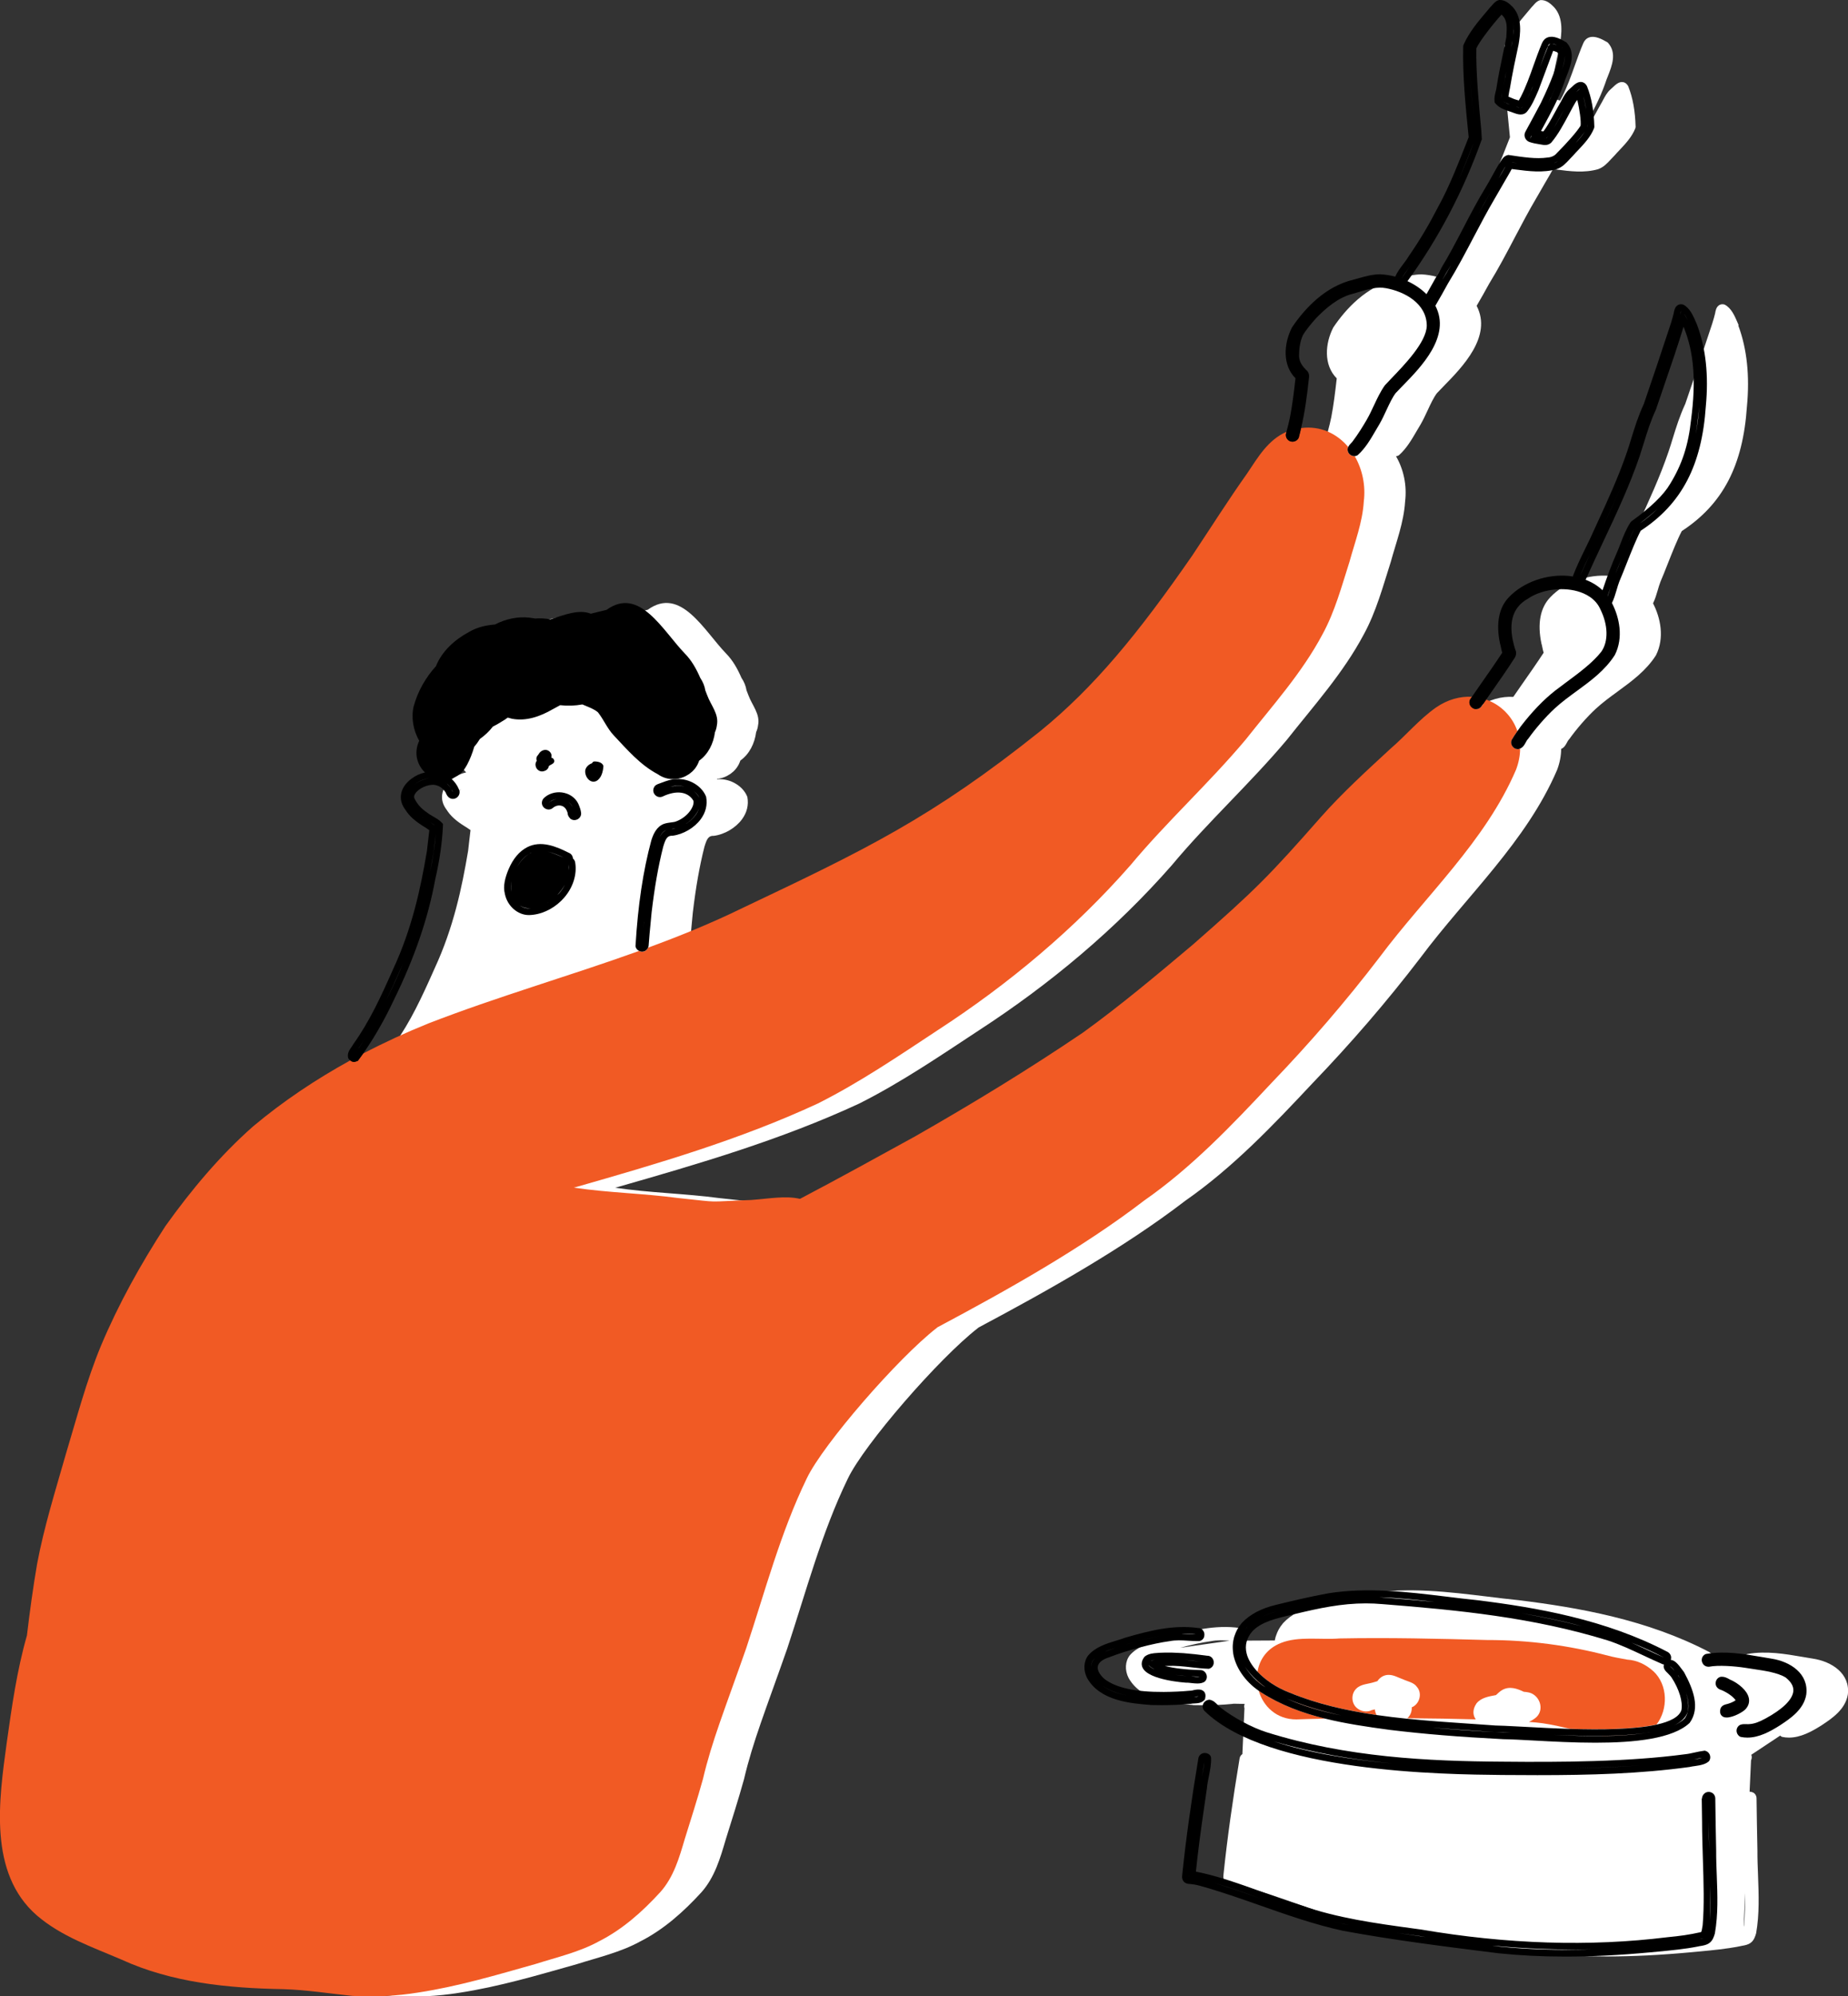 <?xml version="1.0" encoding="UTF-8"?>
<svg id="_レイヤー_2" data-name="レイヤー 2" xmlns="http://www.w3.org/2000/svg" viewBox="0 0 446.15 481.74">
  <rect x="0" y="0" width="446.15" height="481.74" fill="#333333" stroke="none"/>
  <defs>
    <style>
      .cls-1 {
        fill: none;
      }

      .cls-1, .cls-2, .cls-3, .cls-4 {
        stroke-width: 0px;
      }

      .cls-2 {
        fill: #000;
      }

      .cls-3 {
        fill: #f15a24;
      }

      .cls-4 {
        fill: #fff;
      }
    </style>
  </defs>
  <g id="_食べ物" data-name="食べ物">
    <g>
      <g>
        <path class="cls-4" d="M419.75,78.46c-.11-.24-.22-.5-.33-.76-.64-1.48-1.43-3.33-3-4.17l-.23-.08c-.58-.11-.99.07-1.22.24-.65.46-.79,1.29-.91,1.96-.17.74-.35,1.31-.64,2.27l-.08.26c-2.44,7.42-4.51,13.57-6.47,19.27-1.38,2.99-2.18,5.59-3.03,8.34-.32,1.05-.65,2.12-1.03,3.24-2.04,6-4.74,11.87-7.36,17.54l-.58,1.27c-.66,1.52-1.41,3.04-2.13,4.51-1.07,2.18-2.17,4.44-3.04,6.76-.31-.05-.62-.1-.94-.13-5.36-.5-11.04,1.51-14.47,5.13-2.42,2.5-3.18,6.32-2.15,11.19.08.2.14.53.21.88.09.43.18.89.32,1.33-.02.04-.05.08-.09.14-1.63,2.48-3.36,4.95-5.04,7.35-.75,1.07-1.49,2.13-2.2,3.17-2.81-.16-5.83.61-8.72,2.6-4.02,2.84-7.22,6.72-10.95,9.92-5.75,5.31-11.56,10.59-16.76,16.45-12.58,14.29-15.75,17.51-31,30.87-8.67,7.29-17.34,14.58-26.52,21.21-13.16,8.91-26.74,17.18-40.54,25.05-9.21,5.07-18.43,10.15-27.74,15.05-3.53-.81-7.38-.05-11.73.27-11.74.44-6.68.68-17.69-.47-8.37-1.12-16.84-1.26-25.19-2.51,0,0,0,0,0,0,.11-.03.22-.06.34-.08,19.85-5.67,39.82-11.51,58.58-20.22,10.13-5.09,19.5-11.48,28.95-17.7,17.14-11.14,33.01-24.41,46.5-39.78,8.78-10.53,18.97-19.79,27.79-30.28,6.51-8.24,13.64-16.14,18.59-25.46,2.99-5.47,4.61-11.54,6.5-17.45,1.32-4.81,3.16-9.57,3.47-14.58.49-3.94-.37-7.83-2.2-10.98.03,0,.06.01.09,0,.15-.02.3-.06.44-.12l.21-.13c1.83-1.63,3.07-3.78,4.28-5.85.32-.55.63-1.09.97-1.64.63-1.11,1.16-2.25,1.67-3.35.72-1.55,1.41-3.02,2.21-4.09.48-.52,1.05-1.1,1.67-1.74,4.47-4.56,11.78-12.01,7.93-19.36.01-.03.04-.05.05-.08,1.02-1.76,2.04-3.52,2.98-5.27,2.24-3.64,4.25-7.46,6.19-11.16,1.64-3.12,3.34-6.35,5.17-9.45.58-1.04,1.35-2.36,2.09-3.62.81-1.38,1.53-2.61,1.96-3.41l.87.11c3.27.42,6.66.86,9.99-.08,1.34-.47,2.24-1.44,3.11-2.39.26-.28.52-.57.84-.88.39-.45.81-.89,1.23-1.33,1.49-1.58,3.03-3.22,3.85-5.32l.05-.31c-.1-3.84-.68-7.04-1.77-9.76l-.05-.1c-.4-.69-.9-.89-1.26-.94-.96-.13-1.79.65-2.45,1.29-.17.16-.32.31-.49.44-.84.73-1.33,1.66-1.81,2.55l-.24.45c-.48.82-.95,1.69-1.42,2.55-.94,1.73-1.92,3.52-2.81,4.64-.19-.03-.38-.06-.58-.09l.52-.96c1.82-3.34,3.7-6.8,5.01-10.52.17-.57.41-1.17.66-1.79.98-2.49,2.2-5.59.04-8.02l-.19-.16c-1.39-.82-3-1.61-4.34-1.17-.64.21-1.14.69-1.44,1.38-.77,1.8-1.44,3.66-2.08,5.47-.88,2.48-1.8,5.05-2.99,7.4l-.15.28c-.14.25-.28.51-.4.72-.04-.01-.09-.03-.13-.04-.42-.12-1.04-.3-1.4-.48-.27-.1-.65-.26-.98-.41.03-.19.07-.4.1-.62.08-.49.16-.99.26-1.35.61-3.66,1.37-7.26,2.11-10.67.36-2.21,1.03-6.32-1.41-8.97-.79-.82-1.86-1.76-3.2-1.71h-.09s-.08.03-.08.03c-.72.19-1.18.72-1.55,1.15-.13.15-.26.31-.48.52l-.8.95c-2.14,2.52-4.35,5.13-5.7,8.19l-.07.31c-.17,7.16.57,14.42,1.27,21.43l.05.53-.41,1.05c-1.62,4.13-4.33,11.05-6.79,15.45-2.44,4.73-4.53,8.24-7.25,12.19-.39.66-.86,1.29-1.37,1.96-.71.94-1.43,1.91-1.91,3-1.17-.31-2.39-.51-3.61-.57-1.8,0-3.51.47-5.16.94-.4.11-.81.23-1.19.33-7.01,1.61-11.98,7.13-14.96,11.55-1.96,3.81-2.41,9.02.84,12.28-.38,3.33-.74,6.35-1.32,9.36-.22,1.11-.5,2.2-.79,3.29l-.06.25c-4.5,1.96-6.89,6.14-9.51,10.04-4.58,6.45-8.8,13.14-13.19,19.73-13.23,19.11-23.81,31.91-36.72,42.43-26.29,21.01-42.35,28.67-71.94,42.72-7.42,3.63-15.05,6.73-22.77,9.56.06-.14.11-.28.12-.43.13-1.87.31-3.73.49-5.59l.23-2.44c.73-6.17,1.62-11.22,2.8-15.87.58-1.9.95-2.73,2.29-2.66,2.58-.34,5.24-1.9,6.78-3.99,1.19-1.62,1.65-3.43,1.3-5.38-.98-2.61-4.03-4.45-7.09-4.3-.07,0-.13.01-.2.02-.01-.03-.03-.07-.04-.11.1-.01.21-.01.31-.03.02,0,.05,0,.07-.01.02,0,.03,0,.05,0,.04,0,.08-.01.12-.02h0c.25-.05.49-.11.73-.18.06-.02.13-.04.19-.06.29-.1.57-.21.85-.35,0,0,0,0,0,0,0,0,.01,0,.02-.01.02-.01.04-.02.05-.03.02-.01.04-.02.06-.03.23-.12.45-.25.66-.39h0s.08-.06.13-.09c.01-.01.03-.02.05-.03.01,0,.03-.02.04-.03.21-.15.41-.32.6-.49.02-.02.04-.04.06-.05.01,0,.02-.02.03-.03,0,0,.02-.01.02-.02.22-.21.42-.44.61-.68.02-.02.03-.05.05-.07t0,0s.03-.05.05-.07c0,0,0,0,0,0,0,0,0,0,0,0,.01-.02.02-.03.03-.05.14-.19.27-.39.38-.6.03-.06.07-.12.1-.18,0,0,0,0,0-.01,0-.01.02-.03.02-.04,0,0,0,0,0,0,.14-.28.26-.56.36-.86,2.17-1.54,3.45-4.12,3.81-6.86.23-.51.39-1.06.46-1.65.56-2.73-1.45-4.83-2.32-7.23-.16-.4-.31-.81-.47-1.21-.16-1.01-.56-2.04-1.23-3.03-.93-2.14-2.05-4.17-3.71-5.86-5.35-5.55-10.96-16.3-18.91-10.54-1.17.29-2.29.54-3.8.93-2.82-1.16-6.38.26-9.74,1.36-1.2-.23-2.43-.3-3.67-.21-.48-.07-.96-.14-1.43-.21-2.84-.31-5.74.33-8.27,1.65-2.21.19-4.35.65-6.34,1.84-3.36,1.79-6.51,4.63-7.92,8.21-2.5,2.76-4.4,6.06-5.39,9.72-.65,2.7-.09,5.82,1.34,8.3-1.38,2.93-.5,5.84,1.39,7.65-1.18.25-2.31.77-3.29,1.53-1.44,1.07-2.3,2.39-2.5,3.81-.18,1.26.2,2.53,1.04,3.63.93,1.49,2.28,2.73,4.5,4.1.13.05.53.33.79.51.17.12.35.24.51.35-.08.74-.17,1.47-.26,2.21-.12.95-.23,1.9-.32,2.8-1.5,8.89-3.51,18.48-8.08,28.35-3.12,7.03-5.81,12.84-9.74,18.34-.11.23-.27.45-.44.69-.45.64-1.01,1.43-.77,2.53.11.28.31.49.55.67-8.33,4.58-16.27,9.87-23.54,15.97-8.02,7.08-14.96,15.38-21.17,24.07-5.94,9.15-11.3,18.75-15.53,28.82-3.55,8.56-5.89,17.55-8.55,26.41-2.48,8.69-5.2,17.35-6.87,26.24-.99,5.74-1.77,11.51-2.46,17.3-2.43,8.46-3.65,17.2-4.88,25.92-1.89,13.83-4.47,31.45,7.3,41.66,5.88,5.05,13.32,7.59,20.34,10.61,12.26,5.62,25.77,6.92,39.1,7.16,5.61.16,11.16,1.06,16.73,1.63,5.29.28,10.61.04,15.85-.81,9.65-1.47,19.03-4.26,28.41-6.91,5.13-1.63,10.5-2.85,15.25-5.45,5.72-2.89,10.53-7.2,14.83-11.9,3.22-3.62,4.55-8.26,5.89-12.81,1.5-4.8,3.03-9.59,4.38-14.44,2.16-9.19,5.25-16.74,10.45-31.58,4.56-13.76,8.27-27.89,14.62-40.98,3.94-8.25,22.01-29.06,31.41-36.34.05-.04.1-.08.15-.13,17.01-9.05,35.01-19.16,49.9-30.58,11.48-8,21.16-18.16,30.69-28.33,9.25-9.62,17.98-19.72,26.09-30.32,11.15-14.93,25.54-27.96,32.99-45.31.67-1.76.98-3.47.99-5.09.69-.26,1.08-.94,1.34-1.43.17-.32.34-.65.64-.96,1.74-2.45,4.24-5.32,6.39-7.3,1.63-1.5,3.5-2.87,5.31-4.19,3.36-2.45,6.83-4.99,9.2-8.7,2.13-4.21,1.1-9.07-.7-12.55.49-.99.81-2.05,1.11-3.08.22-.75.42-1.46.68-2.12.57-1.33,1.17-2.84,1.77-4.37,1.14-2.88,2.32-5.85,3.38-7.86,9.92-6.5,14.77-15.8,15.73-30.1.7-7.36,0-13.91-2.08-19.49l-.02-.05ZM111.31,190.43l-1.06,1.03c.24-.38.62-.72,1.06-1.03Z"/>
        <g>
          <path class="cls-3" d="M365.93,180.7c-.49-.19-.8-.52-.96-.93s-.15-.86.02-1.24c.4-.69.85-1.38,1.35-2.08-1.23-3.6-4.03-6.38-7.53-7.62-.38.54-.75,1.08-1.13,1.62-.38.5-.91.72-1.47.64-.59-.08-1.11-.5-1.33-1.05-.21-.53-.12-1.09.25-1.54.08-.11.16-.23.24-.35-2.81-.16-5.83.61-8.72,2.6-4.02,2.84-7.22,6.72-10.95,9.92-5.75,5.31-11.56,10.59-16.76,16.45-12.58,14.29-15.75,17.51-31,30.87-8.67,7.29-17.34,14.58-26.52,21.21-13.16,8.91-26.74,17.18-40.54,25.05-9.21,5.07-18.43,10.15-27.74,15.05-3.53-.81-7.38-.05-11.73.27-11.74.44-6.68.68-17.69-.47-8.37-1.12-16.84-1.26-25.19-2.51,0,0,0,0,0,0,.11-.03.22-.06.34-.08,19.85-5.67,39.82-11.51,58.58-20.22,10.13-5.09,19.5-11.47,28.95-17.7,17.14-11.14,33.01-24.41,46.5-39.78,8.78-10.53,18.97-19.79,27.79-30.28,6.51-8.24,13.64-16.14,18.59-25.46,2.99-5.47,4.61-11.54,6.5-17.45,1.32-4.81,3.16-9.57,3.47-14.58.49-3.94-.37-7.83-2.2-10.98-.43.03-.86-.11-1.2-.42-.47-.44-.64-1.09-.43-1.66.02-.05.05-.07.07-.12-2.74-3.25-6.73-5.17-11.37-4.56-.16.68-.31,1.36-.5,2.03-.05.52-.52,1.04-1.17,1.21-.65.16-1.31-.07-1.69-.59-.25-.34-.36-.78-.3-1.2l.14-.55c-4.5,1.96-6.89,6.14-9.51,10.04-4.58,6.45-8.8,13.14-13.19,19.73-13.23,19.11-23.81,31.91-36.72,42.43-26.29,21.01-42.35,28.67-71.94,42.72-7.42,3.63-15.05,6.73-22.77,9.56-.21.53-.68.9-1.27.97-.04,0-.09,0-.13.01-.29.01-.56-.07-.8-.18-16.86,6.07-34.16,11.01-50.88,17.5-5.34,2.15-10.59,4.57-15.7,7.24-.39.56-.78,1.1-1.17,1.61l-.13.17-.2.08c-.13.06-.28.1-.42.11-.27.03-.56,0-.82-.12-.12-.05-.22-.14-.32-.22-8.33,4.58-16.27,9.87-23.54,15.97-8.02,7.08-14.96,15.38-21.17,24.07-5.94,9.15-11.3,18.75-15.53,28.82-3.55,8.56-5.89,17.55-8.56,26.41-2.48,8.69-5.2,17.35-6.87,26.24-.99,5.74-1.77,11.51-2.46,17.3-2.43,8.46-3.65,17.2-4.88,25.92-1.89,13.83-4.47,31.45,7.3,41.66,5.88,5.05,13.32,7.59,20.34,10.61,12.27,5.62,25.77,6.92,39.1,7.16,5.61.16,11.16,1.06,16.73,1.63,5.29.28,10.61.04,15.85-.81,9.65-1.47,19.03-4.26,28.41-6.91,5.13-1.63,10.5-2.85,15.25-5.45,5.72-2.89,10.53-7.2,14.83-11.9,3.22-3.62,4.55-8.26,5.89-12.81,1.5-4.8,3.03-9.59,4.38-14.44,2.16-9.19,5.25-16.74,10.45-31.58,4.56-13.76,8.27-27.89,14.62-40.98,3.94-8.25,22.01-29.06,31.41-36.34.05-.04.1-.08.15-.13,17.01-9.05,35.01-19.16,49.9-30.58,11.48-8,21.16-18.16,30.69-28.33,9.25-9.62,17.98-19.72,26.09-30.32,11.15-14.93,25.54-27.96,32.99-45.31.67-1.76.98-3.47.99-5.09-.11.04-.21.1-.34.12-.22.03-.46.01-.73-.06Z"/>
          <path class="cls-2" d="M310.76,105.94c.38.53,1.04.75,1.69.59.65-.17,1.11-.69,1.17-1.21.19-.67.34-1.35.5-2.03.9-3.77,1.4-7.63,1.84-11.62,0-.11.02-.22.04-.33.06-.45.15-1.07-.35-1.76-1.2-1.14-2.01-2.22-2.03-3.72,0-1.38.17-3.38.96-5.03.43-.78,1.98-2.78,3.19-4.08,2.34-2.39,5.23-4.95,8.87-5.87.59-.16,1.16-.33,1.72-.5,2.19-.65,4.09-1.22,6.23-.84,4.55.83,9.86,3.71,9.87,9.09-.13,3.97-5.3,9.32-8.72,12.87-.48.5-.93.96-1.4,1.48-1.09,1.54-1.88,3.23-2.65,4.88-.55,1.18-1.12,2.39-1.78,3.52-.69,1.19-2.05,3.44-3.37,5.16-.08.12-.21.25-.35.39-.23.23-.5.53-.69.93-.02.04-.05.07-.07.12-.21.58-.04,1.23.43,1.66.34.31.77.45,1.2.42.03,0,.06.01.09,0,.15-.02.3-.06.44-.12l.21-.13c1.83-1.63,3.07-3.78,4.28-5.85.32-.55.63-1.09.97-1.64.63-1.11,1.16-2.25,1.67-3.35.72-1.55,1.41-3.02,2.21-4.09.48-.52,1.05-1.1,1.67-1.74,4.47-4.56,11.78-12.01,7.93-19.36.01-.03.04-.05.05-.08,1.02-1.76,2.04-3.52,2.98-5.27,2.24-3.64,4.25-7.46,6.19-11.16,1.64-3.12,3.34-6.35,5.17-9.45.58-1.04,1.35-2.36,2.09-3.62.81-1.38,1.53-2.61,1.96-3.41l.87.11c3.27.42,6.66.86,9.99-.08,1.34-.47,2.24-1.44,3.11-2.39.26-.28.52-.57.84-.88.39-.45.81-.89,1.23-1.33,1.49-1.58,3.03-3.22,3.85-5.32l.05-.31c-.1-3.84-.68-7.04-1.77-9.76l-.05-.1c-.4-.69-.9-.89-1.26-.94-.96-.13-1.79.65-2.45,1.29-.17.16-.32.31-.49.44-.84.73-1.33,1.66-1.81,2.55l-.24.45c-.48.82-.95,1.69-1.42,2.55-.94,1.73-1.92,3.52-2.81,4.64-.19-.03-.38-.06-.58-.09l.52-.96c1.82-3.34,3.7-6.8,5.01-10.52.17-.57.41-1.17.66-1.79.98-2.49,2.2-5.59.04-8.02l-.19-.16c-1.39-.82-3-1.61-4.34-1.17-.64.21-1.14.69-1.44,1.38-.77,1.8-1.44,3.66-2.08,5.47-.88,2.48-1.8,5.05-2.99,7.4l-.15.28c-.14.25-.28.51-.4.72-.04-.01-.09-.03-.13-.04-.42-.12-1.04-.3-1.4-.48-.27-.1-.65-.26-.98-.41.03-.19.07-.4.1-.62.08-.49.16-.99.26-1.35.61-3.66,1.37-7.26,2.11-10.67.36-2.21,1.03-6.32-1.41-8.97-.79-.82-1.86-1.76-3.2-1.71h-.09s-.08.03-.08.03c-.72.19-1.18.72-1.55,1.15-.13.15-.26.31-.48.52l-.8.95c-2.14,2.52-4.35,5.13-5.7,8.19l-.07.31c-.17,7.16.57,14.42,1.27,21.43l.05.53-.41,1.05c-1.62,4.13-4.33,11.05-6.79,15.45-2.44,4.73-4.53,8.24-7.25,12.19-.39.66-.86,1.29-1.37,1.96-.71.94-1.43,1.91-1.91,3-1.17-.31-2.39-.51-3.61-.57-1.8,0-3.51.47-5.16.94-.4.11-.81.23-1.19.33-7.01,1.61-11.98,7.13-14.96,11.55-1.96,3.81-2.41,9.02.84,12.28-.38,3.33-.74,6.35-1.32,9.36-.22,1.11-.5,2.2-.79,3.29l-.06.25-.14.55c-.07.42.04.86.3,1.2ZM383.28,30.48c-.03.07-.06.14-.09.21.04-.24.06-.52.07-.84,0,.21.02.42.02.63ZM382.92,26.37c-.18-1.07-.41-2.17-.67-3.12.28.97.51,2.01.67,3.12ZM348.29,67.41c.27-.48.54-.96.81-1.43.42-.68.83-1.37,1.24-2.06-.66,1.17-1.34,2.34-2.04,3.49ZM359.51,47.02c-1,1.69-1.95,3.42-2.88,5.14.96-1.8,1.95-3.6,3-5.35-.04.07-.08.14-.11.21ZM361.74,43.16s.04-.06.05-.1c.5-.91,1-1.81,1.49-2.63.06-.08.12-.16.17-.25-.4.74-1.05,1.86-1.71,2.97ZM366.03,39.31l-.85-.11-.24-.05c.45.07.9.13,1.34.19-.08-.01-.16-.02-.25-.03ZM375.33,39.29s-.09.02-.13.04c.34-.12.65-.27.91-.44-.25.17-.5.31-.77.4ZM380.38,34.53c.87-.99,1.66-1.95,2.24-2.79-.62.99-1.42,1.9-2.24,2.79ZM381.47,21.41l-.75.63c-.05.04-.11.09-.16.13.26-.25.69-.65.91-.76ZM376.82,27.86c.25-.45.5-.91.75-1.36-.02.04-.04.07-.06.11-.74,1.4-1.55,2.91-2.39,4.27.56-.92,1.12-1.95,1.7-3.01ZM373.52,33.12c.09-.1.19-.21.28-.33-.15.19-.29.37-.44.54-.02.02-.04.03-.07.04l.23-.25ZM372.8,33.38l.17.03c-.11,0-.25-.03-.42-.06l-.2-.03c.15.02.3.05.45.07ZM373.74,24.97c.59-1.24,1.21-2.6,1.79-3.97-.53,1.35-1.14,2.67-1.79,3.97ZM377.13,11.5c.05.05.09.11.13.17-.07-.08-.16-.16-.24-.23.04.02.08.04.11.07ZM377.82,13.54c.02,1.01-.3,2.12-.72,3.24.38-1.21.64-2.32.72-3.24ZM376,10.91c-.21-.08-.44-.14-.67-.21l-.59-.18s-.02,0-.03,0c.39.04.86.21,1.29.4ZM373.75,11.03c.15-.35.33-.44.46-.49.01,0,.02,0,.04-.01-.12.09-.25.26-.42.59l-.1-.03s.02-.04.03-.07ZM373.71,11.13l-.13.51c-.39.86-.95,2.31-1.85,4.71.62-1.73,1.25-3.52,1.98-5.22ZM370.08,20.79c-.05.12-.09.24-.14.37l-.22.51c-.31.71-.63,1.42-.98,2.11.49-.98.93-1.98,1.34-2.99ZM367.53,25.78s.02-.02.03-.02c-.02.03-.05.06-.07.09-.05.07-.11.12-.18.15l.23-.21ZM366.09,25.76c.25.07.47.13.6.18l.14.05c-.2-.04-.45-.12-.78-.24-.02,0-.05-.02-.07-.03.04.01.08.02.12.03ZM364.48,25.2s.02.01.03.02c-.59-.2-1.16-.42-1.63-.73.39.21,1.17.56,1.59.71ZM362.46,23.56l-.06.22c.03-.41.14-.85.25-1.3.01-.04.02-.09.03-.14,0,.03-.01.07-.02.1-.07.45-.14.88-.21,1.11ZM362.95,21s0,.04-.01.06c.2-1.28.44-2.56.69-3.84-.24,1.25-.47,2.52-.68,3.78ZM365.22,5.23c.22,1.06.19,2.22.07,3.38.07-1.14.14-2.29-.07-3.38ZM365.13,9.87c-.03.17-.05.34-.08.51-.08.36-.16.73-.24,1.1.11-.53.21-1.06.32-1.61ZM360.97,2.81s.03-.03.05-.05c-.06.07-.13.15-.19.22l.14-.17ZM354.94,17.96c.16,3.29.45,6.78.76,10.18-.32-3.37-.61-6.78-.76-10.18ZM355.66,34.75l.12-.31c-1.11,3.02-2.31,5.99-3.62,8.9,1.35-3.12,2.59-6.29,3.49-8.59ZM357.75,33.71l-.12-2.09c-.62-6.64-1.32-14.17-1.21-19.94.72-1.66,4.07-5.97,6.07-8.14,0,0,0,0,.01,0l.21.18c1.21,1.21,1.1,2.91.97,4.88l-.02.4c-.28,1.5-.6,2.99-.91,4.48-.51,2.41-1.03,4.9-1.42,7.42-.04.4-.14.8-.24,1.2-.19.77-.38,1.57-.27,2.42l.03.21.13.17c.87,1.12,2.22,1.57,3.42,1.97.36.12.71.23,1.06.38.82.3,2.33.85,3.29-.43,1.08-1.37,1.77-2.97,2.44-4.51l.24-.55c2.21-5.96,3.15-8.48,3.54-9.5,1.18.35,1.24.43,1.26,1.14-.17,2.1-1.68,6.17-4.22,11.43-1.23,2.33-2.47,4.64-3.73,6.94-.24.42-.29.93-.13,1.4.17.48.53.87,1.04,1.08.87.31,1.76.45,2.62.59l.43.07c.42.09,1.42.29,2.25-.47,1.67-1.93,3.13-4.68,4.42-7.1.57-1.07,1.09-2.06,1.52-2.76.13-.18.25-.33.36-.46.57,2.28.95,5.15.8,6.22-.91,1.47-3.05,3.92-6.06,6.95-.19.2-.91.67-1.91.73-2.79.4-5.95-.1-9.31-.6l-.15-.02-.15.03c-.93.21-1.4.99-1.74,1.55-.1.16-.19.32-.35.53-.54.9-1.05,1.83-1.56,2.75-.54.98-1.07,1.95-1.65,2.9-1.98,3.23-3.75,6.62-5.46,9.91-1.74,3.34-3.54,6.8-5.56,10.06-.54.94-1.06,1.88-1.59,2.83-.57,1.03-1.15,2.06-1.71,3.03-1.3-1.28-2.87-2.34-4.59-3.14,7.51-10.34,13.54-21.83,17.92-34.17ZM369.71,32.81l-.25.69.17-.71.08.02ZM340.04,64.74c.06-.07.11-.15.17-.22-.59.85-1.14,1.73-1.74,2.56.41-.79.98-1.55,1.58-2.34Z"/>
          <path class="cls-2" d="M85.78,256.18c.15-.02.29-.06.42-.11l.2-.08.13-.17c.38-.51.77-1.05,1.17-1.61,2.59-3.69,5.25-8.33,7.31-12.75,5.05-10.25,8.35-19.86,10.08-29.32,1.06-4.57,1.68-8.94,1.85-12.98v-.33s-.21-.24-.21-.24c-.62-.68-1.4-1.13-2.16-1.56-.52-.3-1.01-.58-1.49-.97-1.25-.82-2.31-1.96-2.93-3.2-.16-.27-.33-.7.1-1.36.8-1.25,3.05-2.27,4.61-2.1,1.11.16,1.91.68,2.68,1.74l.11.24c.18.41.43.96,1.03,1.25.59.29,1.29.16,1.78-.31.49-.47.63-1.17.37-1.76-.43-1.07-1.08-1.96-1.9-2.67.66-.21,1.31-.53,1.95-.99.75-.56,1.29-1.29,1.73-2.09.04-.07.08-.13.12-.2.07-.14.18-.27.24-.42-.07.11-.14.23-.2.34.68-1.25,1.27-2.75,1.73-4.35.51-.57.96-1.2,1.37-1.87,1.18-.83,2.24-1.83,3.12-2.97.73-.36,1.43-.76,2.11-1.2.53-.29,1.02-.62,1.48-.97.35.11.71.2,1.06.28,3.44.64,6.81-.58,9.76-2.28.77-.42,1.36-.75,1.84-1,1.78.21,3.6.14,5.36-.18,1.97.83,2.86,1.14,3.76,1.9,1.39,1.76,2.25,3.91,3.8,5.55,3.24,3.45,6.4,7.15,10.65,9.39,1.16.82,2.45,1.19,3.73,1.18,0,0,0,0,0,0,0,0,0,0,0,0,.31,0,.62-.03.93-.08.02,0,.05,0,.07-.01.02,0,.03,0,.05,0,.04,0,.08-.01.12-.02,0,0,0,0,0,0,.25-.05.49-.11.73-.18.06-.02.13-.04.19-.06.29-.1.57-.21.85-.35,0,0,0,0,0,0,0,0,.01,0,.02-.01.02-.01.04-.02.05-.03.02-.01.04-.02.06-.03.23-.12.45-.25.66-.39h0s.08-.06.13-.09c.02-.01.03-.02.05-.03.01,0,.03-.02.04-.03.21-.15.41-.32.6-.49.02-.02.04-.04.06-.05.01,0,.02-.02.03-.03,0,0,.02-.01.02-.02.22-.21.42-.44.61-.68.02-.02.03-.05.05-.07t0,0s.03-.05.05-.07c0,0,0,0,0,0,0,0,0,0,0,0,.01-.02.02-.03.03-.05.14-.19.27-.39.38-.6.03-.06.07-.12.1-.18,0,0,0,0,0-.01,0-.01.02-.03.02-.04,0,0,0,0,0,0,.14-.28.26-.56.36-.86,2.17-1.54,3.45-4.12,3.81-6.86.23-.51.39-1.06.46-1.65.56-2.73-1.45-4.83-2.32-7.23-.16-.4-.31-.81-.47-1.21-.16-1.01-.56-2.04-1.23-3.03-.93-2.14-2.05-4.17-3.71-5.86-5.35-5.55-10.96-16.3-18.91-10.54-1.17.29-2.29.54-3.8.93-2.82-1.16-6.38.26-9.74,1.36-1.2-.23-2.43-.3-3.67-.21-.48-.07-.96-.14-1.43-.21-2.84-.31-5.74.33-8.27,1.65-2.21.19-4.35.65-6.34,1.84-3.36,1.79-6.51,4.63-7.92,8.21-2.5,2.76-4.4,6.06-5.39,9.72-.65,2.7-.09,5.82,1.34,8.3-1.38,2.93-.5,5.84,1.39,7.65-1.18.25-2.31.77-3.29,1.53-1.44,1.07-2.3,2.39-2.5,3.81-.18,1.26.2,2.53,1.04,3.63.93,1.49,2.28,2.73,4.5,4.1.13.05.53.33.79.51.17.12.35.24.51.35-.08.74-.17,1.47-.26,2.21-.12.95-.23,1.9-.32,2.8-1.5,8.89-3.52,18.48-8.08,28.35-3.12,7.03-5.81,12.84-9.74,18.34-.11.23-.27.45-.44.69-.45.64-1.01,1.43-.77,2.53.11.28.31.49.55.67.1.08.2.17.32.22.26.11.55.15.82.12ZM109.34,191.13c-.07-.08-.16-.28-.22-.43-.04-.09-.09-.19-.15-.3.14.23.27.47.37.73ZM108.83,190.15c-.42-.57-.86-1.03-1.35-1.39.53.37.98.84,1.35,1.39ZM100.32,189.14c.95-.74,2.07-1.19,3.21-1.33.05,0,.11-.01.16-.02-1.33.18-2.71.79-3.73,1.63.11-.1.23-.19.35-.28ZM101.91,197.17c.07.05.14.1.22.15.03.03.06.05.09.08-.11-.07-.21-.15-.31-.22ZM105.03,199.18l-.13-.06c-.19-.1-.5-.31-.81-.53-.06-.04-.11-.07-.16-.11.39.23.77.45,1.1.7ZM104.7,205.48c.09-.94.21-1.88.33-2.81.06-.48.12-.97.18-1.46-.23,2.94-.7,6.04-1.4,9.28.32-1.69.62-3.36.9-5.01ZM96.5,234.28c.26-.57.52-1.14.77-1.71-1.11,2.69-2.35,5.41-3.71,8.18-.08.17-.17.35-.26.52,1.06-2.21,2.1-4.52,3.2-6.99ZM86.68,252.77c.52-.72,1.02-1.46,1.5-2.2-.59.92-1.18,1.81-1.76,2.65.12-.18.22-.34.26-.46Z"/>
          <path class="cls-2" d="M159.72,188.88l-.62.23c-.37.13-.99.34-1.24.97-.28.59-.15,1.29.32,1.78.48.49,1.17.63,1.8.35,3.32-1.59,6.16-1.19,7.44,1.05.28,1.53-1.66,4.14-4.45,5.05-.15.05-.45.08-.79.13-.58.08-1.23.16-1.8.34-1.85.64-2.65,2.47-3.14,4.03-1.98,7.31-3.23,15.62-3.81,25.4v.11s.01.1.01.1c.1.48.42.84.83,1.04.24.12.5.2.8.18.04,0,.09,0,.13-.01.59-.07,1.05-.44,1.27-.97.06-.14.11-.28.12-.43.13-1.87.31-3.73.49-5.59l.23-2.44c.73-6.17,1.62-11.22,2.8-15.87.58-1.9.95-2.73,2.29-2.66,2.58-.34,5.24-1.9,6.78-3.99,1.19-1.62,1.65-3.43,1.3-5.38-.98-2.61-4.03-4.45-7.09-4.3-1.33.01-2.52.45-3.67.88ZM155.49,222.48c-.05.51-.1,1.01-.15,1.52.1-1.19.21-2.37.33-3.51l-.19,2ZM159.08,202.41c.38-.95.91-1.8,1.8-2.11,0,0,0,0,0,0-.9.39-1.43,1.22-1.81,2.11ZM162.35,200.07c-.08,0-.15,0-.22,0,.09-.01.18-.02.26-.04.29-.04.53-.07.72-.11-.25.07-.51.11-.76.15ZM167.89,196.73c-.75,1.02-1.83,1.9-3,2.51,1.81-.95,3.25-2.52,3.85-4.1-.22.64-.54,1.18-.85,1.6ZM168.86,192.54c-.37-.68-.85-1.25-1.41-1.69.61.46,1.11,1.02,1.41,1.69ZM163.42,189.61h.04c.56-.03,1.16.04,1.75.19-.75-.17-1.58-.2-2.44-.1-.31.04-.63.09-.95.16.53-.15,1.06-.25,1.6-.25Z"/>
          <path class="cls-2" d="M138.2,206.64c-.16-.38-.46-.68-.78-.8-3.14-1.58-6.77-3.12-10.14-1.4-1.92.99-3.45,2.82-4.54,5.43-.72,1.77-1.38,3.86-.83,5.94.62,2.86,3.09,5.01,5.76,5.01.34,0,.68-.03,1.02-.07,2.82-.34,5.59-1.87,7.59-4.22,2.08-2.45,3.03-5.5,2.6-8.3-.04-.43-.24-.8-.56-1.06,0-.19-.05-.37-.12-.54ZM128.01,205.87c.12-.06.24-.12.37-.17-.19.09-.38.19-.56.29.07-.04.13-.09.19-.12ZM127.67,206.09c-1.22.77-2.19,1.94-2.89,3.22.78-1.47,1.76-2.54,2.89-3.22ZM123.42,215.24c-.18-.85-.11-1.73.08-2.58-.18.92-.2,1.79-.08,2.58ZM127.66,219.22c-.89,0-1.68-.32-2.34-.82.8.55,1.76.82,2.8.8-.16.01-.31.02-.46.02ZM132.11,217.94c.07-.04.14-.09.21-.13.03-.01.05-.03.08-.04-.1.06-.19.12-.29.17ZM135.05,215.49c-.15.18-.34.32-.5.49.69-.74,1.34-1.61,1.83-2.48-.35.69-.8,1.36-1.33,1.99ZM132.22,205.51c1.31.29,2.62.85,3.88,1.44-1.4-.6-2.82-1.19-3.88-1.44ZM137.36,210c0-.17-.01-.33-.02-.49-.02-.27-.03-.54-.02-.89.06.46.07.92.04,1.38Z"/>
          <path class="cls-2" d="M136.82,191.51c-1.53-.55-3.24-.41-4.67.43-.07.05-.15.11-.23.16-.38.26-.95.64-1.07,1.37-.12.65.18,1.29.77,1.64.59.35,1.29.31,1.82-.12.63-.54,1.42-.75,2.12-.54.64.18,1.12.67,1.4,1.51.05.1.06.14.07.26.03.34.1.72.64,1.32.33.28.76.4,1.18.35.21-.03.42-.09.62-.2.59-.33.91-.96.81-1.59-.08-.68-.31-1.29-.5-1.75-.48-1.31-1.56-2.34-2.96-2.85ZM132.43,193.76c.03-.07.27-.23.39-.32.11-.07.22-.15.23-.17.39-.23.84-.38,1.3-.45-.69.13-1.36.44-1.92.93ZM137.2,193.5c.47.34.83.79,1.04,1.31-.25-.53-.6-.97-1.04-1.31Z"/>
          <path class="cls-2" d="M131.06,186.15c.13-.02.26-.05.38-.1.57-.18.97-.62,1.07-1.18,0,0,0,0,0-.01.34-.3.45-.23,1.06-.67.53-.47.12-1.29-.48-1.36.16-.53.04-1.11-.52-1.56-.75-.59-1.8-.28-2.34.43-.1.13-.2.27-.28.42-.4.4-.59.97-.35,1.45-.14.18-.24.39-.29.62-.11.6.12,1.24.6,1.63.33.27.75.38,1.14.33ZM130.86,184.55s0,0,.02,0l-.05.02h.03Z"/>
          <path class="cls-2" d="M143.45,183.75c-.27.05-.43.23-.51.43-.74.23-1.45.86-1.63,1.62-.25,1.45,1.05,3.39,2.65,2.68,1.24-.67,1.63-2.29,1.72-3.59-.18-.92-1.44-1.17-2.23-1.13Z"/>
          <path class="cls-2" d="M409.75,78.46c-.11-.24-.22-.5-.33-.76-.64-1.48-1.43-3.33-3-4.17l-.23-.08c-.58-.1-.99.07-1.22.24-.65.46-.79,1.29-.91,1.96-.17.74-.35,1.31-.64,2.27l-.08.26c-2.44,7.42-4.51,13.57-6.47,19.27-1.38,2.99-2.18,5.59-3.03,8.34-.32,1.05-.65,2.12-1.03,3.24-2.04,6-4.74,11.87-7.36,17.54l-.58,1.27c-.66,1.52-1.41,3.04-2.13,4.51-1.07,2.18-2.17,4.44-3.04,6.76-.31-.05-.62-.1-.94-.13-5.36-.5-11.04,1.51-14.47,5.13-2.42,2.5-3.18,6.32-2.15,11.19.08.2.14.53.21.88.09.43.18.89.32,1.33-.02.04-.05.08-.09.14-1.63,2.48-3.36,4.95-5.04,7.35-.75,1.07-1.49,2.13-2.2,3.17-.08.11-.16.23-.24.35-.37.45-.46,1.02-.25,1.54.22.56.74.97,1.33,1.05.56.08,1.09-.14,1.47-.64.37-.54.75-1.08,1.13-1.62.5-.72,1.01-1.45,1.51-2.17,1.74-2.49,3.55-5.06,5.17-7.6.6-.74.73-1.67.36-2.32-1.89-5.97-.9-10.08,3.03-12.27,3.13-2.17,8.06-2.91,11.99-1.81,1.87.53,4.35,1.7,5.52,4.34,1.9,3.82,1.98,7.76.23,10.25-2.08,2.65-5.33,5.06-8.48,7.39-.89.66-1.78,1.32-2.65,1.99-2.83,2.23-5.55,5.05-8.3,8.62-.31.41-.57.79-.84,1.18-.49.7-.95,1.39-1.35,2.08-.18.38-.19.84-.02,1.24s.48.73.96.93c.27.07.51.09.73.06.13-.02.23-.07.34-.12.69-.26,1.08-.94,1.34-1.43.17-.32.34-.65.64-.96,1.74-2.45,4.24-5.32,6.39-7.3,1.63-1.5,3.5-2.87,5.31-4.19,3.36-2.45,6.83-4.99,9.2-8.7,2.13-4.21,1.1-9.07-.7-12.55.49-.99.81-2.05,1.11-3.08.22-.75.42-1.46.68-2.12.57-1.33,1.17-2.84,1.77-4.37,1.14-2.88,2.32-5.85,3.38-7.86,9.92-6.5,14.77-15.8,15.73-30.1.7-7.36,0-13.91-2.08-19.49l-.02-.05ZM407.47,77.26c-.16-.31-.35-.62-.55-.95l-.41-.66c.37.45.69,1.02.96,1.6ZM405.65,75.86c.03-.2.11-.65.21-.79,0,0,.02.01.03.02l-.28.94c.01-.05.02-.11.04-.16ZM398.35,98.07c-.02.05-.03.1-.05.15-.3.64-.57,1.26-.81,1.87.26-.66.55-1.33.87-2.02ZM392.05,115.64c-1.5,3.7-3.15,7.34-4.82,10.92,1.64-3.56,3.31-7.21,4.82-10.92ZM383.96,133.52c-.83,1.79-1.66,3.6-2.47,5.42.73-1.83,1.6-3.65,2.47-5.42ZM388.74,141.99c-.19.65-.38,1.27-.6,1.86,0,0-.01-.02-.02-.03.22-.66.44-1.32.67-1.99-.01.05-.03.1-.04.15ZM391.24,135.36c-.44,1.1-.87,2.18-1.29,3.21.47-1.24.96-2.49,1.49-3.73-.07.17-.14.35-.21.52ZM393.06,130.89c.44-1.12.91-2.23,1.5-3.26-.49.95-.99,2.06-1.5,3.26ZM395.86,126.33c1.62-1.21,3.05-2.39,4.28-3.52-1.3,1.25-2.7,2.44-4.28,3.52ZM403.17,116.83c-1.53,2.61-4.67,5.64-9.31,8.98l-.2.21c-1.06,1.62-1.77,3.43-2.44,5.18-.27.7-.54,1.4-.83,2.07-1.36,3.05-2.49,6.17-3.5,9.16-1.15-1.08-2.53-1.92-4.08-2.52,1.35-3.03,2.79-6.09,4.18-9.05,3.16-6.71,6.43-13.64,8.87-20.81.39-1.18.73-2.28,1.06-3.35.8-2.59,1.55-5.04,2.87-7.89.68-2.01,1.37-4.03,2.06-6.04,1.56-4.55,3.17-9.23,4.6-13.92.03.08.06.15.09.22,2.42,6,2.95,12.83,1.73,22.15-.65,6.2-2.17,10.86-5.1,15.61ZM409.4,104.77c.19-1.08.34-2.19.46-3.36.14-1.04.27-2.14.37-3.27-.17,2.35-.44,4.56-.83,6.63ZM408.21,78.95s.04.1.07.15c.22.6.43,1.2.62,1.82-.2-.66-.43-1.32-.68-1.97Z"/>
        </g>
      </g>
      <g>
        <path class="cls-4" d="M288.01,411.47c.84.02,1.65.03,2.44.03,2.53,0,4.83-.1,7.04-.32.11-.03.22-.04.34-.05l2.66.05c-.15.36-.15.73-.05,1.06l-.5,11.05c-.32.22-.57.54-.66.96-1.72,10.31-2.99,19.43-3.88,27.93,0,.08-.01.16-.02.24-.04.36-.1.85.19,1.36.46.78,1.27.81,1.9.84.36.02,1.34.18,2.23.43,4.89,1.36,9.78,3.08,14.51,4.74,6.45,2.27,13.13,4.62,19.99,6.11,11.98,2.21,24.27,3.76,36.16,5.25l1.45.18c5.08.52,10.4.79,16.02.79,6.41,0,13.22-.34,20.52-1.02l1.92-.18c3.16-.3,6.42-.6,9.66-1.24.22-.06.46-.1.69-.14.63-.11,1.34-.23,1.97-.67.85-.59,1.15-1.55,1.38-2.35.81-4.6.63-9.31.46-13.87-.08-2.03-.16-4.14-.15-6.18v-.02c-.09-4.16-.16-8.32-.21-12.46.01-.67-.41-1.29-.95-1.47-.23-.11-.48-.16-.73-.15.15-3.36.28-6.07.35-7.59.21-.4.24-.89.06-1.33l6.98-4.63c.09.09.19.18.31.25l.22.08c.53.11,1.06.16,1.58.16,2.78,0,5.43-1.41,7.91-2.99,2.42-1.6,5.73-3.79,6.31-7.43.6-5.01-3.83-7.95-8.5-8.65-.75-.12-1.51-.25-2.27-.38-4.36-.75-8.87-1.53-13.48-.73-.38.14-.67.41-.84.75l-7.62-.16c-.01-.06-.01-.13-.03-.19-.05-.16-.14-.31-.25-.45-.02-.03-.04-.05-.06-.08-.12-.13-.26-.25-.43-.35-15-7.86-31.69-10.73-46.06-12.51-2.48-.25-4.97-.55-7.46-.86-9.33-1.13-18.98-2.3-28.44-.79-4.36.79-8.75,1.84-12.51,2.76-3.6.84-6.41,2.31-8.38,4.42-.21.25-.41.51-.59.77,0,0-.01.01-.02.02-.13.19-.25.39-.36.58-.03.05-.06.09-.08.14,0,0,0,0,0,0-.01.02-.02.04-.03.05,0,.02-.02.03-.03.05-.23.43-.42.88-.57,1.33-.02.06-.04.11-.06.17-.03.08-.06.16-.09.25-.08.28-.14.56-.19.84l-7.13.04-.03-.63s0,0,0,0c0,0,0,0,0,0,.07-.13.12-.28.15-.43.02-.08.03-.16.03-.24.02-.15.02-.3-.01-.45-.15-.8-.8-1.33-1.45-1.3-5.99-.84-11.74.62-17.65,2.33-.72.27-1.49.51-2.26.74-2.4.73-4.88,1.5-6.64,3.5-1.15,1.46-1.27,3.62-.29,5.51,3.12,5.54,10.58,6.12,15.55,6.5ZM421.05,464.59c-.02.14-.05.27-.07.41.06-1.91.18-4.81.32-8.21.02,2.79-.04,5.45-.24,7.8ZM296.85,395.93l-11.97,1.71c2.71-.74,5.4-1.32,7.48-1.6,1.46-.29,2.93-.21,4.5-.11Z"/>
        <g>
          <path class="cls-1" d="M290.24,395.7h0c-.14.12-.3.21-.48.27l-.25.05s-.05,0-.08,0l1.2.31-.05-1.04s0,0,0,0c0,0,0,0,0,0,0,0,0,0,0,0-.09.15-.2.29-.33.4Z"/>
          <path class="cls-3" d="M305.2,406.97c.1.06.2.13.3.19-.73-.51-1.41-1.08-2.06-1.67,0,.04,0,.08,0,.13.55.49,1.13.95,1.76,1.35Z"/>
          <path class="cls-3" d="M399.19,403.32c-1.8-1.63-3.95-2.69-6.35-2.83-1.43-.26-3.57-.65-4.5-.92-9.57-2.53-19.43-3.82-29.33-3.81-11.87-.33-23.74-.61-35.61-.38-4.57.38-9.86-.61-14.12,1.08-3.41,1.33-5.21,4.03-5.69,6.95,1.88,2,4.55,3.8,7.63,5,6.61,2.74,13.76,4.37,21.12,5.44-.23-.42-.38-.87-.41-1.35-.28.06-.55.13-.83.2-.15.06-.28.15-.45.19-.58.16-1.2.14-1.78-.03,0,0,.02,0,.02.01,0,0-.02,0-.03-.01-.23-.07-.44-.15-.65-.27-.28-.15-.54-.33-.77-.55-1.25-1.2-1.25-3.35,0-4.55,1.12-1.13,2.92-1.1,4.36-1.58.24-.06.49-.14.73-.22.6-.91,1.59-1.54,2.77-1.52,1.25.02,2.25.67,3.39,1.06,1.15.55,2.66.75,3.41,1.87,1.24,1.44.71,3.78-.9,4.72-.12.08-.25.11-.37.17.05.99-.31,1.97-1.07,2.64,5.76.04,11.46.13,16.53.28-.73-1-.84-2.37.17-3.85,1.11-1.4,2.98-1.69,4.7-2.01.49-.46.98-.93,1.56-1.26,1.73-.94,3.49-.34,5.16.46.43.03.85.08,1.27.18,2.55.63,3.75,4,1.81,5.9-.55.51-1.18.88-1.85,1.18,1.33.1,2.47.22,3.35.34,2.22.33,4.4.82,6.58,1.33,7.47.23,15.54.15,20.89-1.04,2.81-3.66,2.78-9.52-.75-12.84Z"/>
          <path class="cls-3" d="M323.86,413.97c-4.55-1-8.98-2.3-13.21-4.05,4.12,1.86,8.53,3.1,13.21,4.05Z"/>
          <path class="cls-3" d="M303.88,408c1.11,3.77,4.31,6.94,9.11,6.92,2.14-.08,4.49-.14,6.97-.19-5.6-1.38-10.82-3.32-15.63-6.42-.16-.1-.3-.22-.45-.32Z"/>
          <path class="cls-3" d="M328.87,412.87s0,0,0,0c-.12-.03-.22-.09-.33-.14.11.05.23.1.32.13Z"/>
          <path class="cls-3" d="M386.6,418.88c.09.02.18.03.26.05,3.87-.04,7.62-.27,10.9-.8,0,0,0,0,0,0-3.2.5-7,.71-11.17.75Z"/>
          <path class="cls-2" d="M288.01,407.9c-.23.04-.57.11-.69.1h-.08s-.07,0-.07,0c-1.9.18-3.93.27-6.21.29-6.78.04-11.6-1-14.34-3.15-1.21-1.08-1.77-2.18-1.57-3.07.2-.91,1.16-1.66,2.77-2.16,4.34-1.69,10.57-3.35,14.54-3.87,1.46-.29,2.93-.21,4.5-.11.89.05,1.79.11,2.66.08l.25-.05c.18-.06.34-.16.48-.27.13-.11.24-.25.33-.4,0,0,0,0,0,0,.07-.13.12-.28.15-.43.02-.08.03-.16.03-.24.02-.15.02-.29-.01-.45-.15-.8-.8-1.33-1.45-1.3-5.99-.84-11.74.62-17.65,2.33-.72.27-1.49.51-2.26.74-2.4.73-4.88,1.5-6.64,3.5-1.15,1.46-1.27,3.62-.29,5.51,3.12,5.54,10.58,6.12,15.55,6.5.84.02,1.65.03,2.44.03,2.53,0,4.83-.1,7.04-.32.26-.07.56-.08.86-.09.78-.04,1.74-.09,2.41-.83l.13-.15.05-.19c.04-.17.07-.32.08-.47.01-.15,0-.29,0-.42-.04-.32-.15-.6-.36-.82-.66-.7-1.76-.49-2.65-.31ZM288.88,394.41c-.64,0-1.28-.05-1.93-.08-.58-.03-1.16-.07-1.75-.08,1.21-.03,2.44.02,3.67.17ZM272.16,396.74c2.72-.79,5.4-1.52,8.11-1.99-2.46.45-5.42,1.18-8.22,2.03.04-.01.07-.03.11-.04ZM269.29,397.67c-.7.24-1.37.49-2,.73-.21.06-.41.13-.61.21.83-.37,1.72-.66,2.61-.94ZM263.48,401.73c-.04.18-.07.38-.08.59,0-.65.17-1.3.58-1.83.1-.12.21-.23.32-.34-.42.47-.7,1-.82,1.58ZM266.25,406.85c1.54,1.03,3.47,1.8,5.83,2.3-2.12-.42-4.18-1.11-5.83-2.3ZM278.09,409.87c-.11,0-.21-.02-.32-.03.37.02.75.03,1.14.04-.27,0-.55,0-.82-.02ZM288.27,409.48h-.01s.04,0,.05,0c.26-.05.74-.14,1.04-.14-.27.11-.66.13-1.08.15Z"/>
          <path class="cls-2" d="M291.47,399.56c-.22-.03-.46-.06-.68-.09-.77-.1-1.56-.2-2.37-.29-.05,0-.1,0-.14-.01-.28-.03-.57-.05-.85-.08-.56-.06-1.13-.11-1.71-.16-.4-.03-.81-.04-1.21-.06-.14,0-.28-.01-.42-.02-.41-.02-.81-.05-1.21-.05-.17,0-.34.01-.51,0-.8-.01-1.61,0-2.42.04l-.51.04c-.98.06-2.1.14-3.02.83l-.16.16c-.82,1.08-.68,1.98-.42,2.55,1.43,3.08,10.44,3.63,10.59,3.64.33-.03.74.04,1.16.08.47.05.98.11,1.47.11.61,0,1.19-.09,1.67-.37l.14-.1c.48-.45.62-1.14.36-1.77-.26-.62-.83-1.02-1.46-1-3.22-.06-6.37-.43-8.54-.99.22,0,.46-.01.7-.02,1.89-.08,3.84.13,5.73.35,1.33.15,2.7.3,4.05.35h.15s.15-.05.15-.05c.73-.26,1.14-1,.99-1.79-.15-.77-.76-1.3-1.51-1.31ZM277.31,401.8l.25.27c.21.22.68.52,1.22.8-.73-.32-1.27-.68-1.48-1.06ZM277.93,400.74l-.2.06c.36-.16.79-.22,1.24-.27-.35.04-.69.11-1.04.21ZM289.6,404.6c-.48.09-1.25,0-1.84-.06-.05,0-.1-.01-.15-.02.65.04,1.32.06,1.99.07ZM286.45,404.45s-.01,0-.02,0c-.75-.04-1.69-.14-2.69-.3.85.12,1.76.22,2.7.3ZM281.84,400.4l-.97.03c-.24,0-.47.01-.69.02.6-.03,1.19-.05,1.79-.05-.04,0-.08,0-.12,0ZM287.82,400.76c-.59-.07-1.18-.13-1.78-.19,1.32.11,2.61.25,3.84.41-.69-.06-1.38-.14-2.06-.22Z"/>
          <path class="cls-2" d="M427.6,400.24c-.75-.12-1.51-.25-2.27-.38-4.36-.75-8.87-1.53-13.48-.73-.73.26-1.13,1-.98,1.79.01.07.05.12.07.19.22.68.83,1.13,1.64,1.1,2.32-.45,6.23-.14,8.87.27.58.09,1.16.18,1.75.27,2.92.43,5.94.88,7.88,2.04,1.36,1.08,1.97,2.16,1.87,3.31-.18,2.01-2.55,4.35-6.69,6.59-1.58.87-2.76,1.29-3.88,1.36-.24.04-.49.02-.73.01-.4-.01-.86-.03-1.37.11-.58.2-.97.72-1.03,1.35-.03.41.1.8.33,1.11.13.18.28.33.48.44l.22.08c.53.11,1.06.16,1.58.16,2.78,0,5.43-1.41,7.91-2.99,2.42-1.6,5.73-3.79,6.31-7.43.6-5.01-3.83-7.95-8.5-8.65Z"/>
          <path class="cls-2" d="M421.55,412.29c.62-.75.85-1.62.66-2.52-.41-1.96-2.69-3.57-4.08-4.25-.23-.08-.46-.2-.68-.33-.55-.3-1.16-.64-2.06-.55-.63.15-1.09.68-1.18,1.35-.09.67.22,1.3.91,1.66,2.16.78,3.52,2.06,3.9,2.65-.29.22-.91.56-1.68.8-.09.04-.25.08-.41.12-.43.1-1.07.24-1.46.86l-.09.19c-.42,1.38.39,1.9.65,2.03.23.11.51.16.81.16,1.64,0,4.13-1.4,4.71-2.16Z"/>
          <path class="cls-2" d="M297.7,398.89c.52,3.41,2.88,6.85,6.18,9.11.15.1.3.22.45.32,4.81,3.1,10.03,5.04,15.63,6.42,4.88,1.2,10.05,1.97,15.51,2.7,8.17,1,16.87,1.71,27.42,2.25,1.99.03,4.55.17,7.51.33,4.4.24,9.6.52,14.76.52,9.42,0,18.71-.94,22.77-4.79,2.63-3.66.8-8.2-1.33-12.17l-.1-.15c-.1-.12-.24-.3-.39-.52-.91-1.24-1.74-2.27-2.75-2.36.06-.17.09-.36.09-.55,0-.17-.03-.32-.08-.47-.05-.16-.14-.31-.25-.45-.02-.03-.04-.05-.06-.08-.12-.13-.26-.25-.43-.35-15-7.86-31.69-10.73-46.06-12.51-2.48-.25-4.97-.55-7.46-.86-9.33-1.13-18.98-2.3-28.44-.79-4.36.79-8.75,1.84-12.51,2.76-3.6.84-6.41,2.31-8.38,4.42-.21.25-.41.51-.59.77,0,0-.01.01-.02.02-.13.19-.25.39-.36.58-.03.05-.06.09-.08.14,0,0,0,0,0,0-.01.02-.02.04-.03.05,0,.02-.02.03-.03.05-.23.43-.42.88-.57,1.33-.02.06-.04.11-.06.17-.03.08-.06.16-.09.25-.35,1.22-.44,2.52-.23,3.85ZM310.66,409.92c4.23,1.75,8.66,3.05,13.21,4.05-4.67-.95-9.08-2.19-13.21-4.05ZM346.16,416.94c2.82.22,5.64.41,8.44.6,2.1.14,4.19.28,6.31.44-5.32-.29-10.18-.63-14.75-1.03ZM362.94,418.08c-.65-.03-1.3-.07-1.94-.1,1.06.02,2.35.08,3.83.15-.68-.03-1.3-.04-1.89-.05ZM397.76,418.13c-3.28.53-7.03.76-10.9.8-3.97.04-8.05-.1-11.81-.28,4.02.17,7.91.26,11.55.23,4.17-.04,7.97-.26,11.17-.75.25-.04.53-.07.78-.11-.25.05-.53.08-.78.12ZM407.46,413.07c.3-1.5.05-3.2-.49-4.83.82,2.35,1.04,4.64-.25,6.46-.68.65-1.55,1.2-2.56,1.67,1.7-.83,2.85-1.91,3.3-3.29ZM405.23,404.41c.1.19.2.38.3.57-.15-.27-.31-.53-.46-.78.06.08.11.14.16.2ZM404.32,403.22s-.03-.03-.04-.04c-.2-.23-.41-.45-.66-.69-.09-.08-.35-.31-.43-.34.26.04.74.59,1.13,1.08ZM401.76,400.01c-1.46-.64-2.87-1.3-4.26-1.95-1.23-.58-2.44-1.14-3.64-1.68,2.68,1.07,5.31,2.28,7.9,3.63ZM381.96,392.44c-4.91-1.27-9.81-2.3-14.7-3.15,4.82.8,9.76,1.81,14.7,3.15ZM346.33,386.57c-4.13-.4-8.26-.74-12.42-1.07-.31-.03-.61-.05-.91-.07,4.46.14,8.93.62,13.34,1.14ZM320.93,386.08c.23-.04.47-.07.7-.11-.36.06-.72.11-1.08.18.13-.02.25-.05.38-.07ZM308.21,388.9c-1.25.34-2.44.72-3.54,1.23,1.06-.5,2.24-.91,3.54-1.23ZM311.69,389.7l.95-.22c5.81-1.4,11.22-2.56,17.12-2.56,1.31,0,2.65.06,4.02.18,18.33,1.44,36.27,3.19,54.33,8.75,2.95.96,5.75,2.28,8.72,3.67,1.39.65,2.82,1.32,4.19,1.91.22.14.45.22.69.24-.32.96.54,1.73.82,1.99.2.2.4.41.7.73.04.04.17.2.32.41,1.86,2.84,2.76,5.89,2.38,7.87-.55,1.68-2.78,2.79-5.97,3.5-5.35,1.19-13.42,1.27-20.89,1.04-3.99-.12-7.8-.33-10.94-.5-.81-.04-1.57-.09-2.31-.12-1.87-.1-3.5-.18-4.75-.2-1.04-.08-2.09-.15-3.14-.22-1.07-.07-2.13-.15-3.2-.22-5.01-.34-10.07-.68-15.09-1.2-2.44-.25-4.88-.54-7.29-.89-7.36-1.07-14.51-2.7-21.12-5.44-3.08-1.2-5.75-3-7.63-5-1.33-1.42-2.28-2.93-2.64-4.42-.48-1.94,0-3.75,1.41-5.37,2.16-2.26,5.65-3.07,9.33-3.92ZM300.97,392.74c.06-.06.12-.13.19-.19-.15.17-.27.34-.4.51.08-.1.13-.22.22-.32ZM303.44,405.49c.65.59,1.33,1.15,2.06,1.67-.1-.06-.2-.13-.3-.19-.63-.4-1.2-.86-1.76-1.35-1.16-1.03-2.16-2.22-2.89-3.49.74,1.21,1.74,2.33,2.88,3.36Z"/>
          <path class="cls-2" d="M406.79,423.33c-13.74,1.83-29.89,1.93-43.87,1.79-18.21-.11-37.71-1.04-57.02-7.07-3.58-1.12-8.1-3.52-11.29-6.03-.22-.14-.43-.37-.66-.62-.47-.49-1-1.06-1.95-1.24-.25,0-.47.07-.69.17h0c-.17.08-.32.18-.45.31-.01.01-.03.03-.05.04-.13.14-.25.3-.33.49-.25.62-.11,1.31.35,1.74,15.28,14.86,57.83,15.28,71.81,15.42,2.89.02,5.73.04,8.53.04,12.81,0,24.75-.33,36.72-1.97.38-.1.83-.16,1.29-.22.67-.09,1.38-.21,2.03-.42,0,0,0,0,0,0,.24-.08.47-.17.68-.28,0,0,0,0,0,0,0,0,0,0,0,0h0c.23-.12.45-.26.64-.43l.14-.17c.26-.42.3-.95.11-1.43-.19-.47-.59-.83-1.07-.95l-.14-.04-.15.02c-.78.09-1.56.26-2.32.43-.79.18-1.53.34-2.31.42ZM307.46,420.2c9.65,2.84,19.32,4.46,28.84,5.37-9.65-.89-20.06-2.48-28.84-5.37ZM379.56,426.7c5.46-.09,10.97-.29,16.33-.67-5.35.39-10.77.59-16.33.67ZM410.92,424.17c-.53.21-1.25.31-1.92.4.15-.03.3-.07.45-.1.51-.11.99-.22,1.47-.3Z"/>
          <path class="cls-2" d="M410.84,433.99c.02,1.88.05,3.75.08,5.62,0,2.82.1,5.9.19,8.89.18,5.64.36,11.47-.05,16.1-.05.33-.1.65-.17.97l-.06.26.02.04c-.03.07-.08.18-.16.35v.02c-2.94.66-5.07.94-8.15,1.24-18.72,2.32-38.72,1.69-59.47-1.86l-1.85-.25c-9.01-1.23-18.32-2.5-27.06-5.57-3-.91-6.22-2.07-9.33-3.2-5.44-1.96-11.06-3.99-16.11-4.94.1-1.06.22-2.11.34-3.16.7-5.98,1.49-11.31,2.32-17,.08-.93.27-1.86.47-2.85.29-1.46.6-2.98.53-4.48l-.09-.34c-.25-.49-.75-.77-1.3-.8-.11,0-.21-.02-.32,0-.68.09-1.2.56-1.35,1.24-1.72,10.31-2.99,19.43-3.88,27.93,0,.08-.01.16-.02.25-.04.36-.1.85.19,1.36.46.78,1.27.81,1.9.84.36.02,1.34.18,2.23.43,4.89,1.36,9.78,3.08,14.51,4.74,6.45,2.27,13.13,4.62,19.99,6.11,11.98,2.21,24.27,3.76,36.16,5.25l1.45.18c5.08.52,10.4.79,16.02.79,6.41,0,13.22-.34,20.52-1.02l1.92-.18c3.16-.3,6.42-.6,9.66-1.24.22-.06.46-.1.69-.13.63-.11,1.34-.23,1.97-.67.85-.59,1.15-1.55,1.38-2.35.81-4.6.63-9.31.46-13.87-.08-2.03-.16-4.14-.15-6.18v-.02c-.09-4.16-.16-8.32-.21-12.46.01-.67-.41-1.29-.95-1.47-.49-.24-1.05-.19-1.52.11-.05.03-.09.08-.13.11-.38.31-.62.77-.61,1.25ZM290.74,425.19c-.06,1.01-.27,2.05-.49,3.14-.02.11-.05.23-.07.35.18-1.15.37-2.31.56-3.48ZM286.96,452.94c0-.08.01-.24.03-.33,0-.05.01-.11.02-.15l-.04.48ZM287.02,452.25v.09s0-.03,0-.04c0-.03,0-.07.01-.1,0,.02,0,.04,0,.05ZM293.02,454.34c3.61,1.02,7.41,2.38,11.12,3.72-3.64-1.28-7.37-2.58-11.12-3.72ZM313.47,461.27c.06.02.11.03.17.05.04.01.08.03.12.04-.1-.03-.19-.06-.29-.09ZM324.52,464.33c-.95-.21-1.89-.43-2.83-.66,1.34.32,2.69.61,4.04.88-.4-.07-.8-.15-1.21-.22ZM337.18,466.43c1.27.18,2.54.35,3.8.52l1.83.25c.47.08.95.16,1.42.24-2.35-.32-4.7-.66-7.05-1.01ZM361.99,469.73l-1.43-.18c-.09-.01-.19-.02-.28-.04,8.19.77,16.22,1.07,24.1.88-8.04.28-15.44.06-22.39-.66ZM410.33,467.95s-.07.01-.1.02c.34-.07.68-.15,1.04-.23h0c-.28.1-.6.15-.94.21ZM412.89,455.11c.09,2.75.12,5.54-.13,8.24.16-2.55.18-5.36.13-8.24ZM412.65,446.38c-.07-2.3-.13-4.62-.13-6.77.04,2.26.08,4.52.13,6.77Z"/>
        </g>
      </g>
    </g>
  </g>
</svg>